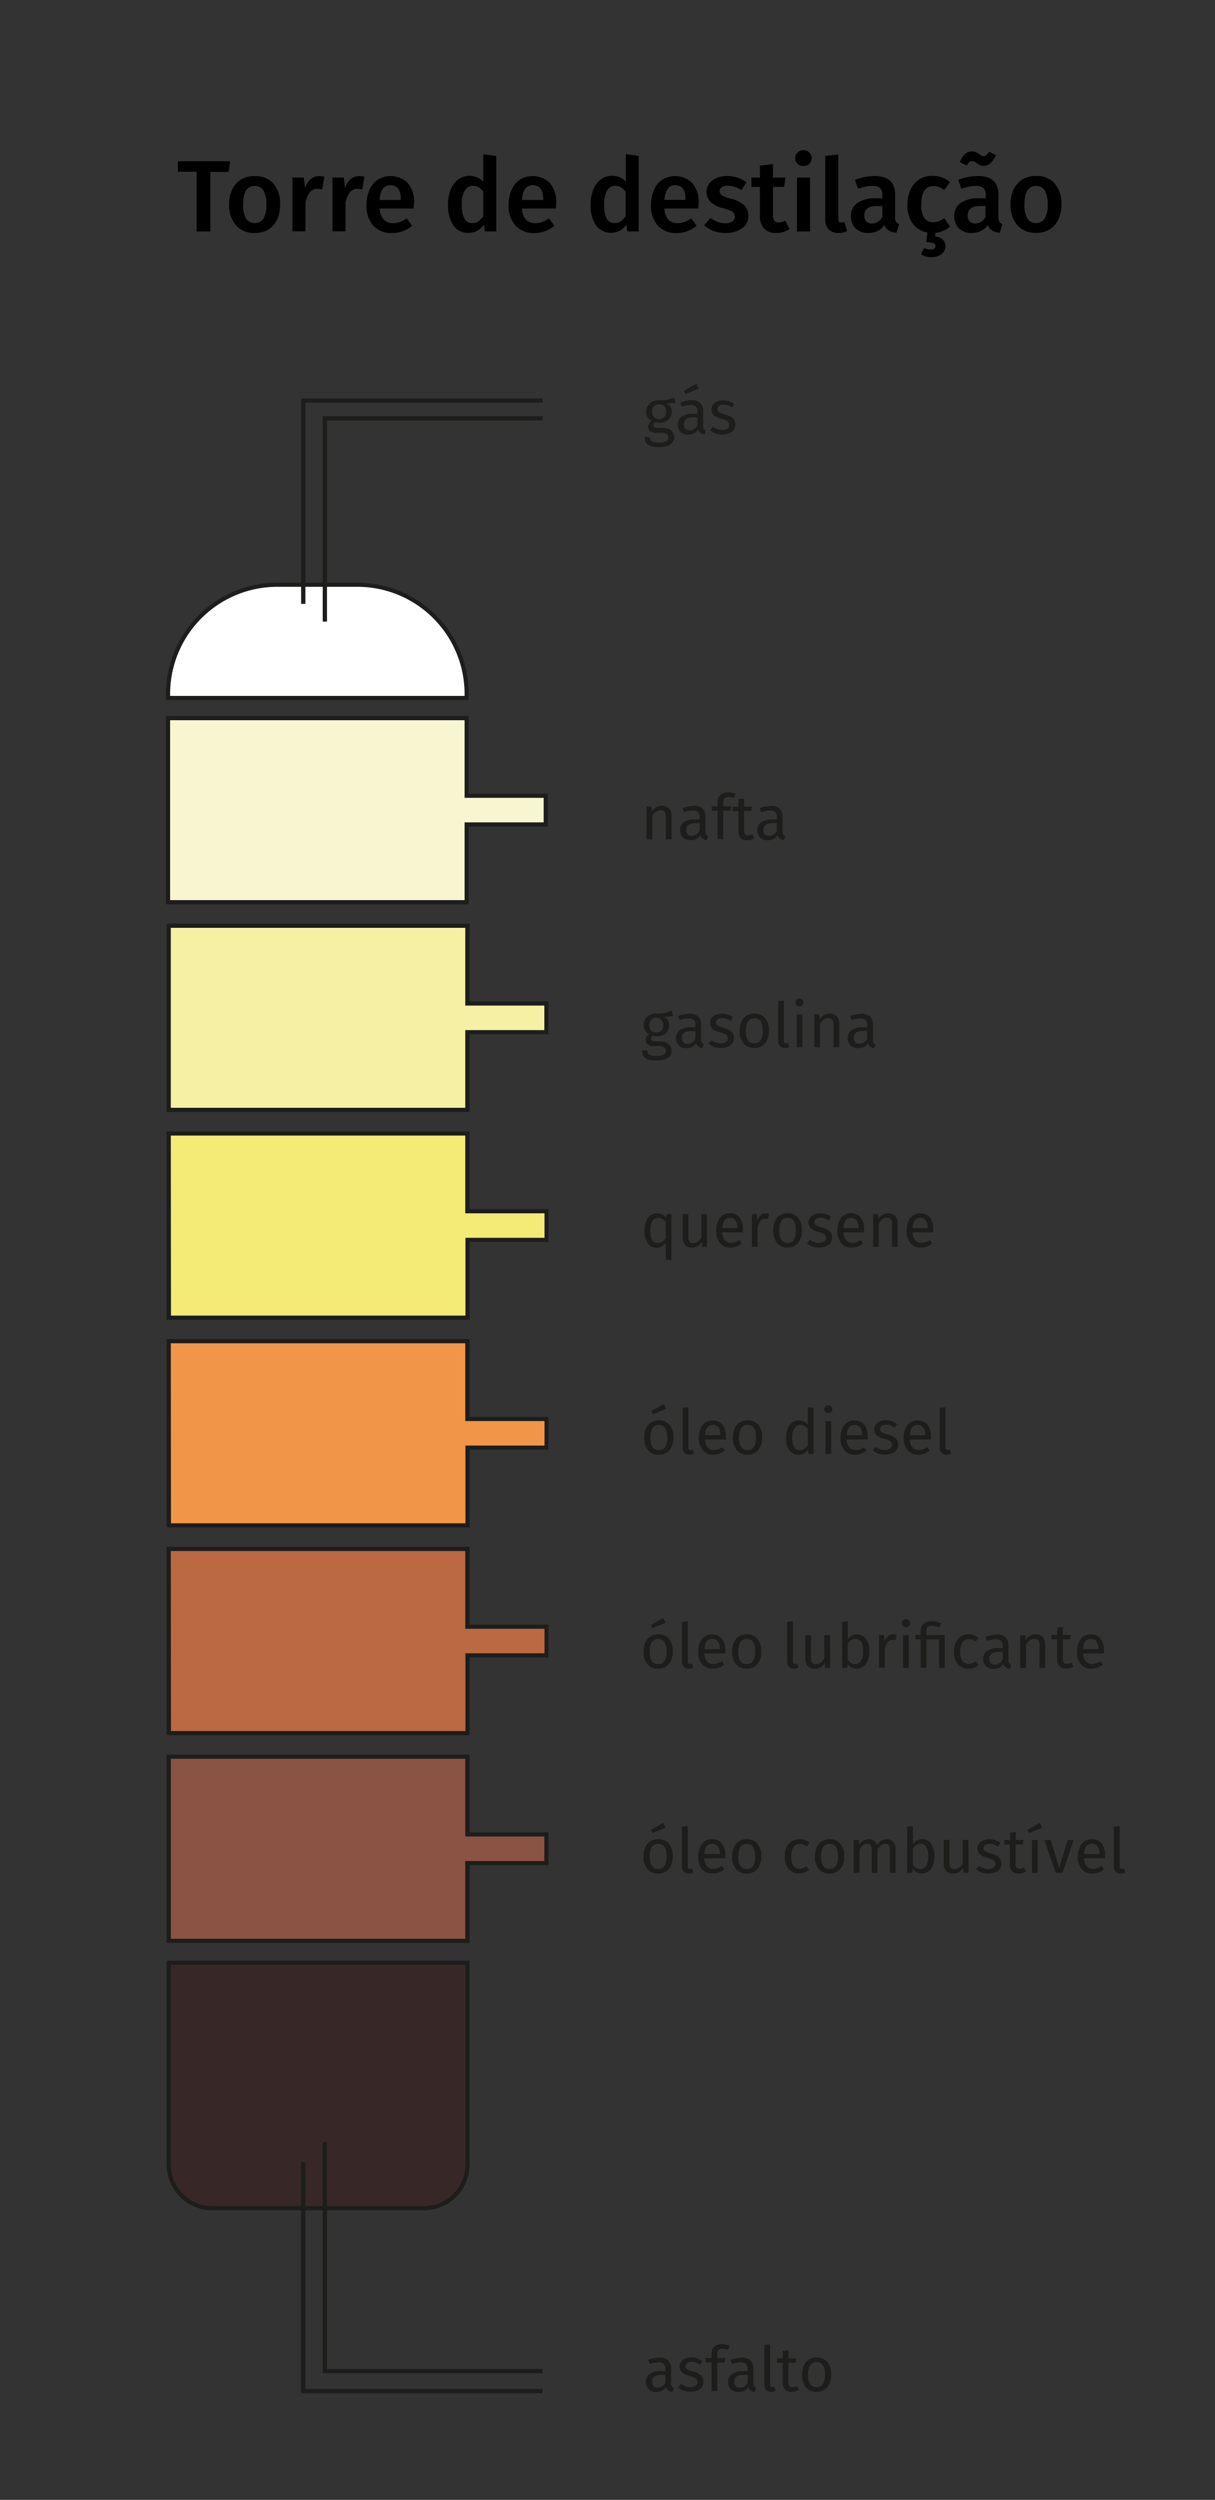 <svg xmlns="http://www.w3.org/2000/svg" viewBox="0 0 354.47 728.89"><rect x="0" y="0" width="354.47" height="728.89" fill="#333333" stroke="none"/><title>fig-5-2</title><g id="fig-5-2"><polygon points="159.22 232.03 136.14 232.03 136.14 209.35 49.03 209.35 49.03 263.06 136.14 263.06 136.14 240.38 159.22 240.38 159.22 232.03" style="fill:#f7f6d1"></polygon><polygon points="159.41 292.6 136.34 292.6 136.34 269.92 49.23 269.92 49.23 323.63 136.34 323.63 136.34 300.95 159.41 300.95 159.41 292.6" style="fill:#f5f0a4"></polygon><polygon points="159.41 353.17 136.34 353.17 136.34 330.49 49.23 330.49 49.23 384.19 136.34 384.19 136.34 361.52 159.41 361.52 159.41 353.17" style="fill:#f3eb75"></polygon><polygon points="159.41 413.74 136.34 413.74 136.34 391.06 49.23 391.06 49.23 444.76 136.34 444.76 136.34 422.09 159.41 422.09 159.41 413.74" style="fill:#f19649"></polygon><polygon points="159.41 474.31 136.34 474.31 136.34 451.63 49.23 451.63 49.23 505.33 136.34 505.33 136.34 482.66 159.41 482.66 159.41 474.31" style="fill:#ba6942"></polygon><polygon points="159.41 534.88 136.34 534.88 136.34 512.2 49.23 512.2 49.23 565.9 136.34 565.9 136.34 543.23 159.41 543.23 159.41 534.88" style="fill:#8a5343"></polygon><path d="M49.23,572.27v58.87A12.72,12.72,0,0,0,62,643.87h61.65a12.72,12.72,0,0,0,12.73-12.73V572.27Z" style="fill:#372827"></path><path d="M49.23,572.27v58.87A12.72,12.72,0,0,0,62,643.87h61.65a12.72,12.72,0,0,0,12.73-12.73V572.27Z" style="fill:none;stroke:#1d1d1b;stroke-miterlimit:10;stroke-width:1.207px"></path><path d="M136.14,203.51v-1.19a31.82,31.82,0,0,0-31.82-31.82H80.85A31.82,31.82,0,0,0,49,202.32v1.19Z" style="fill:#fff"></path><rect x="25.8" y="21.99" width="296.32" height="684.91" style="fill:none"></rect><g id="preto"><path d="M158.28,697.8H87.84V630.4h1.25v66.15h69.19Zm0-5.83H94.13V624.58h1.25v66.14h62.93ZM95.4,181.24H94.15v-59.9h64.17v1.25H95.4Zm-6.3-5.17H87.85v-59.9h70.44v1.25H89.1Z" style="fill:#1d1d1b"></path><path d="M136.75,263.66H48.42V208.75h88.33v22.67h23.07V241H136.75Zm-87.12-1.21h85.91V239.78h23.07v-7.15H135.54V210H49.63Z" style="fill:#1d1d1b"></path><path d="M137,324.23H48.62V269.32H137V292H160v9.56H137ZM49.83,323h85.91V300.35h23.07V293.2H135.74V270.53H49.83Z" style="fill:#1d1d1b"></path><path d="M137,384.8H48.62V329.89H137v22.67H160v9.56H137Zm-87.12-1.21h85.91V360.92h23.07v-7.15H135.74V331.1H49.83Z" style="fill:#1d1d1b"></path><path d="M137,445.37H48.62V390.46H137v22.67H160v9.56H137Zm-87.12-1.21h85.91V421.49h23.07v-7.15H135.74V391.67H49.83Z" style="fill:#1d1d1b"></path><path d="M137,505.94H48.62V451H137V473.7H160v9.57H137Zm-87.12-1.21h85.91V482.06h23.07v-7.15H135.74V452.24H49.83Z" style="fill:#1d1d1b"></path><path d="M137,566.51H48.62V511.6H137v22.68H160v9.55H137ZM49.83,565.3h85.91V542.63h23.07v-7.15H135.74V512.81H49.83Z" style="fill:#1d1d1b"></path><path d="M195.19,235.71a3,3,0,0,1,.74,2.15v6.87h-1.68v-6.64a2.06,2.06,0,0,0-.38-1.43,1.44,1.44,0,0,0-1.13-.42,2.19,2.19,0,0,0-1.34.43,4.61,4.61,0,0,0-1.09,1.26v6.8h-1.68v-9.58h1.44l.15,1.41a4,4,0,0,1,1.26-1.2,3.27,3.27,0,0,1,1.67-.43A2.67,2.67,0,0,1,195.19,235.71Z" style="fill:#1d1d1b"></path><path d="M206,243.36a1.2,1.2,0,0,0,.6.43l-.38,1.16a2.51,2.51,0,0,1-1.2-.42,1.92,1.92,0,0,1-.68-1,3.2,3.2,0,0,1-2.85,1.44,3.08,3.08,0,0,1-2.24-.8,2.81,2.81,0,0,1-.82-2.09,2.77,2.77,0,0,1,1.1-2.35,5.22,5.22,0,0,1,3.12-.82h1.47v-.71a1.85,1.85,0,0,0-.49-1.45,2.21,2.21,0,0,0-1.51-.44,8.44,8.44,0,0,0-2.58.51l-.42-1.22a9.83,9.83,0,0,1,3.31-.65,3.43,3.43,0,0,1,2.53.83,3.14,3.14,0,0,1,.84,2.35v4.38A1.55,1.55,0,0,0,206,243.36Zm-1.88-1.16V240h-1.25c-1.77,0-2.66.66-2.66,2a1.79,1.79,0,0,0,.42,1.29,1.64,1.64,0,0,0,1.24.43A2.47,2.47,0,0,0,204.07,242.2Z" style="fill:#1d1d1b"></path><path d="M211.35,232.77a1.47,1.47,0,0,0-.33,1v1.33h2.33l-.18,1.29H211v8.29h-1.67v-8.29h-1.71v-1.29h1.71v-1.31a2.6,2.6,0,0,1,.79-2,3,3,0,0,1,2.21-.76,5.14,5.14,0,0,1,1.17.12,6.64,6.64,0,0,1,1.12.37l-.53,1.22a4.08,4.08,0,0,0-1.67-.36A1.5,1.5,0,0,0,211.35,232.77Z" style="fill:#1d1d1b"></path><path d="M220.12,244.29A3.67,3.67,0,0,1,218,245a2.51,2.51,0,0,1-1.9-.7,2.81,2.81,0,0,1-.68-2v-5.78h-1.68v-1.29h1.68V233l1.67-.2v2.37h2.27l-.18,1.29h-2.09v5.71a1.78,1.78,0,0,0,.26,1.08,1.05,1.05,0,0,0,.89.34,2.7,2.7,0,0,0,1.27-.39Z" style="fill:#1d1d1b"></path><path d="M228.5,243.36a1.2,1.2,0,0,0,.6.43l-.38,1.16a2.51,2.51,0,0,1-1.2-.42,1.86,1.86,0,0,1-.67-1A3.23,3.23,0,0,1,224,245a3.08,3.08,0,0,1-2.24-.8,2.81,2.81,0,0,1-.82-2.09,2.77,2.77,0,0,1,1.1-2.35,5.22,5.22,0,0,1,3.12-.82h1.48v-.71a1.89,1.89,0,0,0-.49-1.45,2.23,2.23,0,0,0-1.51-.44,8.45,8.45,0,0,0-2.59.51l-.41-1.22a9.74,9.74,0,0,1,3.31-.65,3.4,3.4,0,0,1,2.52.83,3.14,3.14,0,0,1,.84,2.35v4.38A1.55,1.55,0,0,0,228.5,243.36Zm-1.87-1.16V240h-1.26c-1.77,0-2.65.66-2.65,2a1.83,1.83,0,0,0,.41,1.29,1.66,1.66,0,0,0,1.24.43A2.5,2.5,0,0,0,226.63,242.2Z" style="fill:#1d1d1b"></path><path d="M196.36,296.19a5.31,5.31,0,0,1-1.2.24c-.43,0-1,.05-1.6.05a2.53,2.53,0,0,1,1.69,2.42,3,3,0,0,1-1,2.35,3.74,3.74,0,0,1-2.67.91,4,4,0,0,1-1.22-.18,1,1,0,0,0-.35.39,1.11,1.11,0,0,0-.12.5c0,.52.42.78,1.25.78h1.53a4,4,0,0,1,1.71.35,2.7,2.7,0,0,1,1.15.94,2.33,2.33,0,0,1,.41,1.37,2.43,2.43,0,0,1-1.14,2.15,6.15,6.15,0,0,1-3.35.76,7.58,7.58,0,0,1-2.44-.32,2.38,2.38,0,0,1-1.29-1,3.17,3.17,0,0,1-.38-1.63h1.51a1.61,1.61,0,0,0,.22.91,1.34,1.34,0,0,0,.78.51,5.54,5.54,0,0,0,1.6.18,4.54,4.54,0,0,0,2.16-.38,1.2,1.2,0,0,0,.64-1.11,1.15,1.15,0,0,0-.51-1,2.5,2.5,0,0,0-1.42-.35h-1.5a2.82,2.82,0,0,1-1.85-.52,1.61,1.61,0,0,1-.63-1.3,1.72,1.72,0,0,1,.27-.91,2.8,2.8,0,0,1,.79-.78,2.72,2.72,0,0,1-1.62-2.65,3.17,3.17,0,0,1,.48-1.73,3.2,3.2,0,0,1,1.33-1.19,4,4,0,0,1,1.88-.43,14.78,14.78,0,0,0,1.89-.08,6.56,6.56,0,0,0,1.27-.28,12.78,12.78,0,0,0,1.22-.5ZM190,297.33a2.25,2.25,0,0,0-.52,1.56,2.29,2.29,0,0,0,.52,1.57,2.23,2.23,0,0,0,3,0,2.34,2.34,0,0,0,.52-1.61,2.07,2.07,0,0,0-3.52-1.54Z" style="fill:#1d1d1b"></path><path d="M204.75,304a1.2,1.2,0,0,0,.6.43l-.38,1.16a2.51,2.51,0,0,1-1.2-.42,1.92,1.92,0,0,1-.68-1,3.2,3.2,0,0,1-2.85,1.44,3.08,3.08,0,0,1-2.24-.8,3.07,3.07,0,0,1,.28-4.44,5.22,5.22,0,0,1,3.12-.82h1.47v-.71a1.85,1.85,0,0,0-.49-1.45,2.21,2.21,0,0,0-1.51-.44,8.44,8.44,0,0,0-2.58.51l-.42-1.22a9.79,9.79,0,0,1,3.31-.65,3.43,3.43,0,0,1,2.53.83,3.14,3.14,0,0,1,.84,2.35v4.38A1.55,1.55,0,0,0,204.75,304Zm-1.88-1.16v-2.2h-1.25c-1.77,0-2.66.66-2.66,2a1.79,1.79,0,0,0,.42,1.29,1.64,1.64,0,0,0,1.24.44A2.48,2.48,0,0,0,202.87,302.81Z" style="fill:#1d1d1b"></path><path d="M212.35,295.81a5.34,5.34,0,0,1,1.49.82l-.71,1.05a5.9,5.9,0,0,0-1.24-.61,3.72,3.72,0,0,0-1.25-.2,2.22,2.22,0,0,0-1.29.33,1.06,1.06,0,0,0-.47.92,1.08,1.08,0,0,0,.44.91,5.31,5.31,0,0,0,1.61.64,5.61,5.61,0,0,1,2.39,1.09,2.37,2.37,0,0,1,.79,1.89,2.42,2.42,0,0,1-1.1,2.16,4.62,4.62,0,0,1-2.68.75,5.35,5.35,0,0,1-3.62-1.25l.89-1a4.34,4.34,0,0,0,2.69.92,2.58,2.58,0,0,0,1.51-.39,1.24,1.24,0,0,0,.55-1.06,1.42,1.42,0,0,0-.2-.79,1.57,1.57,0,0,0-.69-.53A9.93,9.93,0,0,0,210,301a5.05,5.05,0,0,1-2.21-1.07,2.32,2.32,0,0,1-.68-1.71,2.24,2.24,0,0,1,.45-1.36,2.88,2.88,0,0,1,1.23-.94,4.42,4.42,0,0,1,1.78-.34A5.37,5.37,0,0,1,212.35,295.81Z" style="fill:#1d1d1b"></path><path d="M223.22,296.89a5.54,5.54,0,0,1,1.11,3.65,6.56,6.56,0,0,1-.5,2.63,4,4,0,0,1-1.48,1.76,4.07,4.07,0,0,1-2.29.63,3.9,3.9,0,0,1-3.15-1.35,5.49,5.49,0,0,1-1.12-3.65,6.36,6.36,0,0,1,.51-2.63,4,4,0,0,1,1.47-1.76,4.12,4.12,0,0,1,2.31-.63A3.85,3.85,0,0,1,223.22,296.89Zm-5.63,3.67c0,2.44.82,3.65,2.47,3.65s2.47-1.22,2.47-3.67-.81-3.65-2.45-3.65S217.59,298.11,217.59,300.56Z" style="fill:#1d1d1b"></path><path d="M227.54,305a2.18,2.18,0,0,1-.53-1.56V291.9l1.67-.2v11.71a1,1,0,0,0,.14.59.53.53,0,0,0,.46.18,1.71,1.71,0,0,0,.62-.11l.44,1.16a2.73,2.73,0,0,1-1.33.33A2,2,0,0,1,227.54,305Z" style="fill:#1d1d1b"></path><path d="M234.1,291.48a1.11,1.11,0,0,1,.33.82,1.07,1.07,0,0,1-.33.81,1.28,1.28,0,0,1-1.69,0,1.07,1.07,0,0,1-.33-.81,1.11,1.11,0,0,1,.33-.82,1.28,1.28,0,0,1,1.69,0Zm0,4.28v9.58h-1.67v-9.58Z" style="fill:#1d1d1b"></path><path d="M244.11,296.32a3,3,0,0,1,.74,2.15v6.87h-1.67V298.7a2.13,2.13,0,0,0-.38-1.43,1.47,1.47,0,0,0-1.13-.42,2.14,2.14,0,0,0-1.35.44,4.41,4.41,0,0,0-1.09,1.25v6.8h-1.67v-9.58H239l.15,1.42a3.79,3.79,0,0,1,1.26-1.2,3.21,3.21,0,0,1,1.67-.44A2.67,2.67,0,0,1,244.11,296.32Z" style="fill:#1d1d1b"></path><path d="M254.87,304a1.2,1.2,0,0,0,.6.43l-.38,1.16a2.51,2.51,0,0,1-1.2-.42,1.91,1.91,0,0,1-.67-1,3.23,3.23,0,0,1-2.86,1.44,3.08,3.08,0,0,1-2.24-.8,2.8,2.8,0,0,1-.81-2.09,2.74,2.74,0,0,1,1.1-2.35,5.17,5.17,0,0,1,3.12-.82H253v-.71a1.89,1.89,0,0,0-.49-1.45,2.23,2.23,0,0,0-1.51-.44,8.45,8.45,0,0,0-2.59.51l-.41-1.22a9.74,9.74,0,0,1,3.31-.65,3.4,3.4,0,0,1,2.52.83,3.14,3.14,0,0,1,.84,2.35v4.38A1.55,1.55,0,0,0,254.87,304ZM253,302.81v-2.2h-1.26c-1.77,0-2.65.66-2.65,2a1.79,1.79,0,0,0,.42,1.29,1.62,1.62,0,0,0,1.23.44A2.51,2.51,0,0,0,253,302.81Z" style="fill:#1d1d1b"></path><path d="M195.88,354v13.45l-1.64-.2v-4.94a3.44,3.44,0,0,1-1.15,1.1,3.06,3.06,0,0,1-1.53.39,3,3,0,0,1-2.61-1.35,6.17,6.17,0,0,1-.94-3.62,7.16,7.16,0,0,1,.45-2.62,4.07,4.07,0,0,1,1.28-1.79,3.14,3.14,0,0,1,2-.64,3.44,3.44,0,0,1,2.64,1.29l.13-1.07Zm-2.68,8.12a4.09,4.09,0,0,0,1-1.07v-4.69a3.78,3.78,0,0,0-1-.94,2.28,2.28,0,0,0-1.19-.32,1.88,1.88,0,0,0-1.68.93,5.16,5.16,0,0,0-.6,2.77,5.44,5.44,0,0,0,.55,2.76,1.75,1.75,0,0,0,1.59.91A2.29,2.29,0,0,0,193.2,362.08Z" style="fill:#1d1d1b"></path><path d="M206.26,363.54h-1.41l-.12-1.49a3.62,3.62,0,0,1-1.24,1.3,3.28,3.28,0,0,1-1.69.41,2.49,2.49,0,0,1-1.93-.77,3.11,3.11,0,0,1-.69-2.16V354h1.64v6.69a2.18,2.18,0,0,0,.34,1.39,1.35,1.35,0,0,0,1.1.41,2.79,2.79,0,0,0,2.36-1.66V354h1.64Z" style="fill:#1d1d1b"></path><path d="M216.71,359.32h-6a3.79,3.79,0,0,0,.78,2.33,2.25,2.25,0,0,0,1.75.74,3.6,3.6,0,0,0,1.25-.2,5,5,0,0,0,1.2-.63l.71,1a5.13,5.13,0,0,1-3.28,1.2,3.78,3.78,0,0,1-3.06-1.31,5.43,5.43,0,0,1-1.1-3.6,7,7,0,0,1,.47-2.65,4.2,4.2,0,0,1,1.36-1.81,3.43,3.43,0,0,1,2.08-.65,3.47,3.47,0,0,1,2.87,1.25,5.5,5.5,0,0,1,1,3.48A8.32,8.32,0,0,1,216.71,359.32ZM215.12,358a3.59,3.59,0,0,0-.55-2.16,1.93,1.93,0,0,0-1.66-.75c-1.34,0-2.07,1-2.19,3h4.4Z" style="fill:#1d1d1b"></path><path d="M224.38,353.85l-.3,1.63a3.5,3.5,0,0,0-.82-.11,1.71,1.71,0,0,0-1.41.66,4.83,4.83,0,0,0-.84,2v5.47h-1.64V354h1.41l.16,1.94a3.71,3.71,0,0,1,1-1.62,2.22,2.22,0,0,1,1.49-.54A3.39,3.39,0,0,1,224.38,353.85Z" style="fill:#1d1d1b"></path><path d="M232.86,355.08a5.64,5.64,0,0,1,1.1,3.66,6.56,6.56,0,0,1-.5,2.63,3.83,3.83,0,0,1-3.69,2.39,3.78,3.78,0,0,1-3.09-1.35,5.54,5.54,0,0,1-1.1-3.65,6.53,6.53,0,0,1,.49-2.63,3.82,3.82,0,0,1,3.72-2.39A3.75,3.75,0,0,1,232.86,355.08Zm-5.52,3.68q0,3.64,2.43,3.65t2.42-3.67q0-3.66-2.4-3.66T227.34,358.76Z" style="fill:#1d1d1b"></path><path d="M241,354a5,5,0,0,1,1.46.82l-.69,1.05a5.55,5.55,0,0,0-1.22-.61,3.6,3.6,0,0,0-1.22-.21,2.15,2.15,0,0,0-1.27.34,1.15,1.15,0,0,0,0,1.83,5.06,5.06,0,0,0,1.58.64,5.54,5.54,0,0,1,2.35,1.09,2.42,2.42,0,0,1,.77,1.89A2.46,2.46,0,0,1,241.6,363a4.48,4.48,0,0,1-2.63.75,5.12,5.12,0,0,1-3.55-1.26l.88-1a4.17,4.17,0,0,0,2.64.93,2.51,2.51,0,0,0,1.47-.39A1.24,1.24,0,0,0,241,361a1.42,1.42,0,0,0-.19-.79,1.66,1.66,0,0,0-.68-.53,9.32,9.32,0,0,0-1.41-.48,4.82,4.82,0,0,1-2.17-1.08,2.34,2.34,0,0,1-.67-1.71,2.29,2.29,0,0,1,.44-1.35,2.89,2.89,0,0,1,1.21-.95,4.42,4.42,0,0,1,1.74-.33A5.19,5.19,0,0,1,241,354Z" style="fill:#1d1d1b"></path><path d="M252.06,359.32h-6a3.72,3.72,0,0,0,.79,2.33,2.23,2.23,0,0,0,1.74.74,3.6,3.6,0,0,0,1.25-.2,5,5,0,0,0,1.2-.63l.71,1a5.13,5.13,0,0,1-3.28,1.2,3.78,3.78,0,0,1-3.06-1.31,5.43,5.43,0,0,1-1.1-3.6,7,7,0,0,1,.47-2.65,4.2,4.2,0,0,1,1.36-1.81,3.43,3.43,0,0,1,2.08-.65A3.47,3.47,0,0,1,251.1,355a5.44,5.44,0,0,1,1,3.48A8.32,8.32,0,0,1,252.06,359.32ZM250.48,358a3.59,3.59,0,0,0-.56-2.16,1.93,1.93,0,0,0-1.66-.75c-1.34,0-2.07,1-2.19,3h4.41Z" style="fill:#1d1d1b"></path><path d="M261.15,354.52a3.05,3.05,0,0,1,.72,2.15v6.87h-1.64V356.9a2.17,2.17,0,0,0-.37-1.44,1.44,1.44,0,0,0-1.11-.41,2.11,2.11,0,0,0-1.32.43,4.43,4.43,0,0,0-1.07,1.26v6.8h-1.64V354h1.41l.14,1.41a3.83,3.83,0,0,1,1.24-1.2,3.18,3.18,0,0,1,1.63-.43A2.6,2.6,0,0,1,261.15,354.52Z" style="fill:#1d1d1b"></path><path d="M272.24,359.32h-6a3.78,3.78,0,0,0,.79,2.33,2.23,2.23,0,0,0,1.75.74,3.55,3.55,0,0,0,1.24-.2,4.8,4.8,0,0,0,1.2-.63l.71,1a5.13,5.13,0,0,1-3.28,1.2,3.78,3.78,0,0,1-3.06-1.31,5.43,5.43,0,0,1-1.1-3.6,6.85,6.85,0,0,1,.48-2.65,4.1,4.1,0,0,1,1.35-1.81,3.81,3.81,0,0,1,4.95.6,5.44,5.44,0,0,1,1,3.48C272.27,358.74,272.26,359,272.24,359.32ZM270.65,358a3.66,3.66,0,0,0-.55-2.16,1.94,1.94,0,0,0-1.66-.75c-1.35,0-2.08,1-2.2,3h4.41Z" style="fill:#1d1d1b"></path><path d="M195.37,415.48a5.54,5.54,0,0,1,1.12,3.66,6.39,6.39,0,0,1-.51,2.63,4,4,0,0,1-1.47,1.76,4.09,4.09,0,0,1-2.29.63,3.87,3.87,0,0,1-3.15-1.35,5.5,5.5,0,0,1-1.13-3.65,6.36,6.36,0,0,1,.51-2.63,3.9,3.9,0,0,1,1.48-1.76,4.12,4.12,0,0,1,2.31-.63A3.86,3.86,0,0,1,195.37,415.48Zm-5.63,3.68c0,2.44.83,3.65,2.48,3.65s2.47-1.22,2.47-3.67-.82-3.66-2.45-3.66S189.74,416.71,189.74,419.16Zm3.91-9.79.75,1.4-3.86,1.57-.51-.89Z" style="fill:#1d1d1b"></path><path d="M199.7,423.6a2.12,2.12,0,0,1-.54-1.55V410.5l1.68-.2V422a1,1,0,0,0,.13.59.57.57,0,0,0,.47.18,1.75,1.75,0,0,0,.62-.11l.43,1.16a2.69,2.69,0,0,1-1.32.33A2,2,0,0,1,199.7,423.6Z" style="fill:#1d1d1b"></path><path d="M211.79,419.72h-6.11a3.72,3.72,0,0,0,.8,2.33,2.3,2.3,0,0,0,1.78.75,4,4,0,0,0,1.27-.2,5.33,5.33,0,0,0,1.22-.64l.73,1a5.32,5.32,0,0,1-3.35,1.2,3.9,3.9,0,0,1-3.12-1.31,5.39,5.39,0,0,1-1.12-3.6,6.7,6.7,0,0,1,.49-2.65,4.16,4.16,0,0,1,1.38-1.81,3.93,3.93,0,0,1,5,.6,5.38,5.38,0,0,1,1,3.48C211.82,419.15,211.81,419.43,211.79,419.72Zm-1.62-1.34a3.53,3.53,0,0,0-.57-2.17,2,2,0,0,0-1.69-.74c-1.37,0-2.11,1-2.23,3h4.49Z" style="fill:#1d1d1b"></path><path d="M221.24,415.48a5.59,5.59,0,0,1,1.11,3.66,6.39,6.39,0,0,1-.51,2.63,4,4,0,0,1-1.47,1.76,4.09,4.09,0,0,1-2.29.63,3.89,3.89,0,0,1-3.15-1.35,5.49,5.49,0,0,1-1.12-3.65,6.36,6.36,0,0,1,.51-2.63,3.88,3.88,0,0,1,1.47-1.76,4.12,4.12,0,0,1,2.31-.63A3.89,3.89,0,0,1,221.24,415.48Zm-5.63,3.68c0,2.44.82,3.65,2.47,3.65s2.47-1.22,2.47-3.67-.81-3.66-2.45-3.66S215.61,416.71,215.61,419.16Z" style="fill:#1d1d1b"></path><path d="M237.36,410.5v13.44h-1.48l-.16-1.33a3.38,3.38,0,0,1-1.18,1.14,3.13,3.13,0,0,1-1.58.41,3.09,3.09,0,0,1-2.67-1.35,6.17,6.17,0,0,1-.95-3.62,7.07,7.07,0,0,1,.45-2.61,4,4,0,0,1,1.31-1.8,3.23,3.23,0,0,1,2-.64,3.41,3.41,0,0,1,2.58,1.18v-5Zm-2.73,12a4.12,4.12,0,0,0,1.05-1.07v-4.69a3.81,3.81,0,0,0-1-.94,2.37,2.37,0,0,0-1.21-.31,1.93,1.93,0,0,0-1.72.92,5.06,5.06,0,0,0-.61,2.77,5.4,5.4,0,0,0,.56,2.76,1.8,1.8,0,0,0,1.62.91A2.39,2.39,0,0,0,234.63,422.48Z" style="fill:#1d1d1b"></path><path d="M242.49,410.08a1.14,1.14,0,0,1,.32.82,1.1,1.1,0,0,1-.32.81,1.2,1.2,0,0,1-.86.32,1.13,1.13,0,0,1-.83-.32,1.07,1.07,0,0,1-.33-.81,1.11,1.11,0,0,1,.33-.82,1.09,1.09,0,0,1,.83-.32A1.16,1.16,0,0,1,242.49,410.08Zm0,4.28v9.58h-1.68v-9.58Z" style="fill:#1d1d1b"></path><path d="M253.14,419.72H247a3.78,3.78,0,0,0,.8,2.33,2.33,2.33,0,0,0,1.79.75,4,4,0,0,0,1.27-.2,5.54,5.54,0,0,0,1.22-.64l.72,1a5.27,5.27,0,0,1-3.34,1.2,3.9,3.9,0,0,1-3.12-1.31,5.33,5.33,0,0,1-1.12-3.6,6.88,6.88,0,0,1,.48-2.65,4.18,4.18,0,0,1,1.39-1.81,3.52,3.52,0,0,1,2.11-.65,3.56,3.56,0,0,1,2.93,1.25,5.38,5.38,0,0,1,1,3.48A8.19,8.19,0,0,1,253.14,419.72Zm-1.61-1.34a3.53,3.53,0,0,0-.57-2.17,2,2,0,0,0-1.69-.74c-1.37,0-2.11,1-2.24,3h4.5Z" style="fill:#1d1d1b"></path><path d="M260.22,414.41a5.34,5.34,0,0,1,1.49.82l-.71,1a5.9,5.9,0,0,0-1.24-.61,3.72,3.72,0,0,0-1.25-.2,2.2,2.2,0,0,0-1.29.33,1.15,1.15,0,0,0,0,1.83,5.31,5.31,0,0,0,1.61.64,5.67,5.67,0,0,1,2.39,1.09,2.37,2.37,0,0,1,.79,1.89,2.43,2.43,0,0,1-1.1,2.16,4.62,4.62,0,0,1-2.68.75,5.3,5.3,0,0,1-3.62-1.26l.89-1a4.38,4.38,0,0,0,2.69.92,2.57,2.57,0,0,0,1.5-.39,1.23,1.23,0,0,0,.56-1.06,1.42,1.42,0,0,0-.2-.79,1.57,1.57,0,0,0-.69-.53,9.93,9.93,0,0,0-1.44-.48,4.94,4.94,0,0,1-2.21-1.08,2.28,2.28,0,0,1-.68-1.7,2.24,2.24,0,0,1,.45-1.36,2.89,2.89,0,0,1,1.23-.95,4.58,4.58,0,0,1,1.77-.33A5.39,5.39,0,0,1,260.22,414.41Z" style="fill:#1d1d1b"></path><path d="M271.55,419.72h-6.11a3.72,3.72,0,0,0,.8,2.33,2.3,2.3,0,0,0,1.78.75,3.93,3.93,0,0,0,1.27-.2,5.33,5.33,0,0,0,1.22-.64l.73,1a5.3,5.3,0,0,1-3.35,1.2,3.87,3.87,0,0,1-3.11-1.31,5.33,5.33,0,0,1-1.12-3.6,6.88,6.88,0,0,1,.48-2.65,4.16,4.16,0,0,1,1.38-1.81,3.94,3.94,0,0,1,5.05.6,5.38,5.38,0,0,1,1,3.48C271.59,419.15,271.57,419.43,271.55,419.72Zm-1.62-1.34a3.6,3.6,0,0,0-.56-2.17,2,2,0,0,0-1.69-.74c-1.37,0-2.12,1-2.24,3h4.49Z" style="fill:#1d1d1b"></path><path d="M274.7,423.6a2.16,2.16,0,0,1-.53-1.55V410.5l1.67-.2V422a1,1,0,0,0,.14.59.53.53,0,0,0,.46.18,1.71,1.71,0,0,0,.62-.11l.44,1.16a2.73,2.73,0,0,1-1.33.33A2,2,0,0,1,274.7,423.6Z" style="fill:#1d1d1b"></path><path d="M197.12,117.33a5.31,5.31,0,0,1-1.2.24c-.44,0-1,.05-1.6.05A2.53,2.53,0,0,1,196,120a3.08,3.08,0,0,1-1,2.35,3.82,3.82,0,0,1-2.67.9,4,4,0,0,1-1.22-.18,1.1,1.1,0,0,0-.35.39,1.16,1.16,0,0,0-.13.5c0,.52.42.79,1.26.79h1.53a4,4,0,0,1,1.71.34,2.78,2.78,0,0,1,1.15,1,2.37,2.37,0,0,1,.41,1.36,2.44,2.44,0,0,1-1.15,2.16,6.1,6.1,0,0,1-3.34.75,7.65,7.65,0,0,1-2.45-.32,2.3,2.3,0,0,1-1.28-.95,3.11,3.11,0,0,1-.38-1.64h1.51a1.63,1.63,0,0,0,.22.92,1.37,1.37,0,0,0,.78.51,5.93,5.93,0,0,0,1.6.17,4.55,4.55,0,0,0,2.15-.37,1.22,1.22,0,0,0,.65-1.12,1.15,1.15,0,0,0-.51-1,2.51,2.51,0,0,0-1.42-.34h-1.51a2.89,2.89,0,0,1-1.85-.52,1.64,1.64,0,0,1-.62-1.3,1.69,1.69,0,0,1,.27-.91,2.63,2.63,0,0,1,.78-.78,3,3,0,0,1-1.22-1.09,2.89,2.89,0,0,1-.4-1.57,3.12,3.12,0,0,1,.49-1.73,3.31,3.31,0,0,1,1.32-1.19,4.2,4.2,0,0,1,1.89-.43,11.83,11.83,0,0,0,1.89-.08,6.35,6.35,0,0,0,1.26-.27c.34-.12.74-.28,1.23-.5Zm-6.34,1.14a2.29,2.29,0,0,0-.52,1.55,2.26,2.26,0,0,0,.53,1.57,1.87,1.87,0,0,0,1.49.59,1.91,1.91,0,0,0,1.5-.57,2.29,2.29,0,0,0,.52-1.61c0-1.42-.68-2.13-2.05-2.13A1.85,1.85,0,0,0,190.78,118.47Z" style="fill:#1d1d1b"></path><path d="M205.34,125.1a1.2,1.2,0,0,0,.6.43l-.38,1.17a2.62,2.62,0,0,1-1.2-.42,1.86,1.86,0,0,1-.67-1,3.23,3.23,0,0,1-2.86,1.44,3,3,0,0,1-2.24-.81,2.81,2.81,0,0,1-.82-2.09,2.75,2.75,0,0,1,1.1-2.34,5.15,5.15,0,0,1,3.12-.82h1.48v-.71a1.92,1.92,0,0,0-.49-1.46,2.23,2.23,0,0,0-1.51-.43,8.45,8.45,0,0,0-2.59.51l-.41-1.22a9.54,9.54,0,0,1,3.31-.66,3.45,3.45,0,0,1,2.52.83,3.16,3.16,0,0,1,.84,2.36v4.38A1.49,1.49,0,0,0,205.34,125.1Zm-2.2-13.19.74,1.4L200,114.87l-.51-.89Zm.33,12v-2.2h-1.26c-1.77,0-2.65.65-2.65,2A1.83,1.83,0,0,0,200,125a1.62,1.62,0,0,0,1.24.44A2.51,2.51,0,0,0,203.47,124Z" style="fill:#1d1d1b"></path><path d="M212.78,117a5.09,5.09,0,0,1,1.49.82l-.71,1a6.23,6.23,0,0,0-1.24-.62,4,4,0,0,0-1.25-.2,2.13,2.13,0,0,0-1.29.34,1,1,0,0,0-.47.92,1.07,1.07,0,0,0,.44.91,5.25,5.25,0,0,0,1.61.63,5.79,5.79,0,0,1,2.39,1.09,2.39,2.39,0,0,1,.79,1.9,2.44,2.44,0,0,1-1.1,2.16,4.62,4.62,0,0,1-2.68.75,5.3,5.3,0,0,1-3.62-1.26l.89-1a4.33,4.33,0,0,0,2.69.93,2.57,2.57,0,0,0,1.5-.39,1.25,1.25,0,0,0,.56-1.07,1.44,1.44,0,0,0-.2-.79,1.62,1.62,0,0,0-.69-.52,8.69,8.69,0,0,0-1.44-.49,4.84,4.84,0,0,1-2.21-1.07,2.32,2.32,0,0,1-.68-1.71A2.25,2.25,0,0,1,208,118a2.93,2.93,0,0,1,1.24-.95,4.58,4.58,0,0,1,1.77-.34A5.39,5.39,0,0,1,212.78,117Z" style="fill:#1d1d1b"></path><path d="M196,695.81a1.28,1.28,0,0,0,.6.42l-.38,1.17A2.55,2.55,0,0,1,195,697a1.91,1.91,0,0,1-.67-1,3.22,3.22,0,0,1-2.86,1.44,3.06,3.06,0,0,1-2.23-.8,2.79,2.79,0,0,1-.82-2.09,2.73,2.73,0,0,1,1.1-2.35,5.11,5.11,0,0,1,3.12-.82h1.47v-.71a1.84,1.84,0,0,0-.49-1.45,2.23,2.23,0,0,0-1.51-.44,8.44,8.44,0,0,0-2.58.51l-.42-1.22a9.55,9.55,0,0,1,3.31-.65,3.47,3.47,0,0,1,2.53.82,3.22,3.22,0,0,1,.83,2.36v4.38A1.55,1.55,0,0,0,196,695.81Zm-1.87-1.16v-2.2h-1.25c-1.77,0-2.66.65-2.66,2a1.83,1.83,0,0,0,.42,1.3,1.64,1.64,0,0,0,1.24.43A2.51,2.51,0,0,0,194.14,694.65Z" style="fill:#1d1d1b"></path><path d="M203.45,687.65a5.09,5.09,0,0,1,1.49.82l-.71,1a6,6,0,0,0-1.24-.62,4,4,0,0,0-1.25-.2,2.24,2.24,0,0,0-1.29.34,1.15,1.15,0,0,0,0,1.83,5.1,5.1,0,0,0,1.61.63,5.73,5.73,0,0,1,2.39,1.1,2.38,2.38,0,0,1,.8,1.89,2.46,2.46,0,0,1-1.1,2.16,4.68,4.68,0,0,1-2.69.75,5.3,5.3,0,0,1-3.62-1.26l.89-1a4.36,4.36,0,0,0,2.7.93,2.57,2.57,0,0,0,1.5-.39,1.22,1.22,0,0,0,.55-1.06,1.42,1.42,0,0,0-.2-.79,1.51,1.51,0,0,0-.69-.53,9.93,9.93,0,0,0-1.44-.48,5,5,0,0,1-2.21-1.08,2.32,2.32,0,0,1-.68-1.71,2.21,2.21,0,0,1,.45-1.35,2.89,2.89,0,0,1,1.23-.95,4.59,4.59,0,0,1,1.78-.33A5.37,5.37,0,0,1,203.45,687.65Z" style="fill:#1d1d1b"></path><path d="M209.58,685.22a1.45,1.45,0,0,0-.33,1v1.32h2.33l-.18,1.3h-2.15v8.29h-1.67v-8.29h-1.71v-1.3h1.71v-1.31a2.63,2.63,0,0,1,.79-2,3.1,3.1,0,0,1,2.21-.75,5.14,5.14,0,0,1,1.17.12,6.64,6.64,0,0,1,1.12.37l-.52,1.22a4.18,4.18,0,0,0-1.68-.37A1.5,1.5,0,0,0,209.58,685.22Z" style="fill:#1d1d1b"></path><path d="M220,695.81a1.28,1.28,0,0,0,.6.42l-.38,1.17A2.51,2.51,0,0,1,219,697a1.91,1.91,0,0,1-.67-1,3.23,3.23,0,0,1-2.86,1.44,3.1,3.1,0,0,1-2.24-.8,2.82,2.82,0,0,1-.81-2.09,2.73,2.73,0,0,1,1.1-2.35,5.11,5.11,0,0,1,3.12-.82h1.47v-.71a1.84,1.84,0,0,0-.49-1.45,2.23,2.23,0,0,0-1.51-.44,8.34,8.34,0,0,0-2.58.51l-.42-1.22a9.55,9.55,0,0,1,3.31-.65,3.47,3.47,0,0,1,2.53.82,3.22,3.22,0,0,1,.83,2.36v4.38A1.55,1.55,0,0,0,220,695.81Zm-1.87-1.16v-2.2h-1.26c-1.77,0-2.65.65-2.65,2a1.83,1.83,0,0,0,.42,1.3,1.63,1.63,0,0,0,1.23.43A2.51,2.51,0,0,0,218.13,694.65Z" style="fill:#1d1d1b"></path><path d="M223.52,696.84a2.13,2.13,0,0,1-.53-1.55V683.74l1.67-.2v11.71a1,1,0,0,0,.13.58.57.57,0,0,0,.47.19,1.71,1.71,0,0,0,.62-.11l.43,1.16a2.69,2.69,0,0,1-1.32.33A2,2,0,0,1,223.52,696.84Z" style="fill:#1d1d1b"></path><path d="M233.08,696.74a3.67,3.67,0,0,1-2.15.66,2.57,2.57,0,0,1-1.9-.7,2.83,2.83,0,0,1-.68-2v-5.78h-1.67v-1.3h1.67v-2.16l1.67-.2v2.36h2.28l-.18,1.3H230v5.71a1.75,1.75,0,0,0,.27,1.08,1.06,1.06,0,0,0,.88.34,2.7,2.7,0,0,0,1.27-.39Z" style="fill:#1d1d1b"></path><path d="M241.38,688.72a5.54,5.54,0,0,1,1.12,3.66A6.39,6.39,0,0,1,242,695a4,4,0,0,1-1.47,1.76,4.12,4.12,0,0,1-2.29.63,3.87,3.87,0,0,1-3.15-1.35A5.51,5.51,0,0,1,234,692.4a6.36,6.36,0,0,1,.51-2.63,4,4,0,0,1,1.47-1.77,4.24,4.24,0,0,1,2.31-.62A3.83,3.83,0,0,1,241.38,688.72Zm-5.63,3.68q0,3.65,2.48,3.65c1.64,0,2.47-1.22,2.47-3.67s-.82-3.66-2.46-3.66S235.75,690,235.75,692.4Z" style="fill:#1d1d1b"></path><path d="M195.17,477.87a5.54,5.54,0,0,1,1.12,3.66,6.39,6.39,0,0,1-.51,2.63,4,4,0,0,1-1.47,1.76,4.09,4.09,0,0,1-2.29.63,3.87,3.87,0,0,1-3.15-1.35,5.5,5.5,0,0,1-1.13-3.65,6.36,6.36,0,0,1,.51-2.63,4,4,0,0,1,1.48-1.77,4.19,4.19,0,0,1,2.31-.62A3.86,3.86,0,0,1,195.17,477.87Zm-5.63,3.68q0,3.65,2.48,3.65t2.47-3.67q0-3.66-2.45-3.66C190.38,477.87,189.54,479.1,189.54,481.55Zm3.91-9.79.75,1.4-3.85,1.57-.51-.89Z" style="fill:#1d1d1b"></path><path d="M199.5,486a2.11,2.11,0,0,1-.53-1.55V472.89l1.67-.2V484.4a.9.9,0,0,0,.14.58.51.51,0,0,0,.46.19,1.71,1.71,0,0,0,.62-.11l.43,1.16a2.69,2.69,0,0,1-1.32.33A2,2,0,0,1,199.5,486Z" style="fill:#1d1d1b"></path><path d="M211.59,482.11h-6.11a3.72,3.72,0,0,0,.8,2.33,2.3,2.3,0,0,0,1.78.74,3.72,3.72,0,0,0,1.27-.2,4.9,4.9,0,0,0,1.22-.63l.73,1a5.32,5.32,0,0,1-3.35,1.2,3.9,3.9,0,0,1-3.12-1.31,5.38,5.38,0,0,1-1.11-3.6,6.85,6.85,0,0,1,.48-2.65,4.16,4.16,0,0,1,1.38-1.81,3.94,3.94,0,0,1,5.05.6,5.44,5.44,0,0,1,1,3.48C211.62,481.54,211.61,481.82,211.59,482.11ZM210,480.77a3.6,3.6,0,0,0-.56-2.17,2,2,0,0,0-1.7-.75c-1.37,0-2.11,1-2.23,3H210Z" style="fill:#1d1d1b"></path><path d="M221,477.87a5.59,5.59,0,0,1,1.11,3.66,6.56,6.56,0,0,1-.5,2.63,3.93,3.93,0,0,1-3.77,2.39,3.89,3.89,0,0,1-3.15-1.35,5.49,5.49,0,0,1-1.12-3.65,6.36,6.36,0,0,1,.51-2.63,4,4,0,0,1,1.47-1.77,4.19,4.19,0,0,1,2.31-.62A3.89,3.89,0,0,1,221,477.87Zm-5.63,3.68q0,3.65,2.47,3.65t2.47-3.67c0-2.44-.81-3.66-2.45-3.66S215.41,479.1,215.41,481.55Z" style="fill:#1d1d1b"></path><path d="M230.18,486a2.16,2.16,0,0,1-.53-1.55V472.89l1.67-.2V484.4a1,1,0,0,0,.14.58.51.51,0,0,0,.46.19,1.71,1.71,0,0,0,.62-.11l.44,1.16a2.76,2.76,0,0,1-1.33.33A2,2,0,0,1,230.18,486Z" style="fill:#1d1d1b"></path><path d="M242.2,486.33h-1.44l-.13-1.49a3.64,3.64,0,0,1-1.25,1.3,3.43,3.43,0,0,1-1.73.41,2.53,2.53,0,0,1-2-.77,3,3,0,0,1-.71-2.16v-6.87h1.67v6.69a2.18,2.18,0,0,0,.34,1.39,1.43,1.43,0,0,0,1.13.41,2.82,2.82,0,0,0,2.4-1.66v-6.83h1.68Z" style="fill:#1d1d1b"></path><path d="M252.64,477.85a6.13,6.13,0,0,1,1,3.68,7.14,7.14,0,0,1-.45,2.63,4,4,0,0,1-1.31,1.76,3.29,3.29,0,0,1-2,.63,3.19,3.19,0,0,1-2.55-1.27l-.16,1.05h-1.48V472.89l1.68-.2V478a3.19,3.19,0,0,1,2.7-1.42A3.07,3.07,0,0,1,252.64,477.85Zm-1.47,6.47a4.92,4.92,0,0,0,.63-2.79,5.17,5.17,0,0,0-.58-2.81,1.88,1.88,0,0,0-1.66-.87,2.69,2.69,0,0,0-2.23,1.5v4.58a3,3,0,0,0,.93.95,2.18,2.18,0,0,0,1.18.34A2,2,0,0,0,251.17,484.32Z" style="fill:#1d1d1b"></path><path d="M261.57,476.64l-.31,1.63a3.59,3.59,0,0,0-.84-.11,1.79,1.79,0,0,0-1.44.66,4.82,4.82,0,0,0-.85,2v5.47h-1.68v-9.58h1.44l.17,1.94a3.72,3.72,0,0,1,1-1.62,2.35,2.35,0,0,1,1.53-.54A3.64,3.64,0,0,1,261.57,476.64Z" style="fill:#1d1d1b"></path><path d="M265.15,472.47a1.11,1.11,0,0,1,.33.82,1.07,1.07,0,0,1-.33.81,1.2,1.2,0,0,1-.86.32,1.13,1.13,0,0,1-.83-.32,1.07,1.07,0,0,1-.33-.81,1.13,1.13,0,0,1,1.16-1.15A1.17,1.17,0,0,1,265.15,472.47Zm0,4.28v9.58h-1.68v-9.58Z" style="fill:#1d1d1b"></path><path d="M273.29,472.85a6.23,6.23,0,0,1,1.26.5l-.58,1.16a4.67,4.67,0,0,0-2-.46,2,2,0,0,0-1.33.35,1.43,1.43,0,0,0-.36,1.07v1.28h5.35v9.58h-1.68V478h-3.67v8.29h-1.67V478h-1.53v-1.29h1.53v-1.26a2.67,2.67,0,0,1,.81-2,3.56,3.56,0,0,1,2.5-.76A5.53,5.53,0,0,1,273.29,472.85Z" style="fill:#1d1d1b"></path><path d="M284.12,476.77a4.63,4.63,0,0,1,1.36.79l-.8,1.06a4.43,4.43,0,0,0-1-.54,3.29,3.29,0,0,0-1.07-.17,2.07,2.07,0,0,0-1.8.93,4.8,4.8,0,0,0-.65,2.74,4.52,4.52,0,0,0,.64,2.69,2.12,2.12,0,0,0,1.81.86,3.11,3.11,0,0,0,1-.17,5.24,5.24,0,0,0,1.06-.56l.76,1.09a4.52,4.52,0,0,1-2.93,1.06,3.81,3.81,0,0,1-3.06-1.31,5.37,5.37,0,0,1-1.12-3.62,6.49,6.49,0,0,1,.51-2.67,4.16,4.16,0,0,1,1.44-1.79,3.92,3.92,0,0,1,2.23-.63A4.92,4.92,0,0,1,284.12,476.77Z" style="fill:#1d1d1b"></path><path d="M294.41,485a1.19,1.19,0,0,0,.6.42l-.38,1.17a2.51,2.51,0,0,1-1.2-.42,1.86,1.86,0,0,1-.67-1,3.23,3.23,0,0,1-2.86,1.44,3.08,3.08,0,0,1-2.24-.8,2.81,2.81,0,0,1-.82-2.09,2.75,2.75,0,0,1,1.11-2.35,5.16,5.16,0,0,1,3.11-.82h1.48v-.71a1.88,1.88,0,0,0-.49-1.45,2.23,2.23,0,0,0-1.51-.44,8.45,8.45,0,0,0-2.59.51l-.41-1.22a9.74,9.74,0,0,1,3.31-.65,3.44,3.44,0,0,1,2.52.82,3.18,3.18,0,0,1,.84,2.36v4.38A1.55,1.55,0,0,0,294.41,485Zm-1.87-1.16v-2.2h-1.26c-1.77,0-2.65.66-2.65,2a1.83,1.83,0,0,0,.41,1.29,1.66,1.66,0,0,0,1.24.43A2.5,2.5,0,0,0,292.54,483.8Z" style="fill:#1d1d1b"></path><path d="M304.2,477.31a3,3,0,0,1,.74,2.15v6.87h-1.67v-6.64a2.11,2.11,0,0,0-.38-1.43,1.47,1.47,0,0,0-1.13-.42,2.2,2.2,0,0,0-1.35.43,4.47,4.47,0,0,0-1.09,1.26v6.8h-1.67v-9.58h1.43l.15,1.41a3.89,3.89,0,0,1,1.26-1.2,3.3,3.3,0,0,1,1.67-.43A2.67,2.67,0,0,1,304.2,477.31Z" style="fill:#1d1d1b"></path><path d="M313.14,485.89a3.64,3.64,0,0,1-2.14.66,2.54,2.54,0,0,1-1.9-.7,2.77,2.77,0,0,1-.69-2V478h-1.67v-1.29h1.67v-2.17l1.68-.2v2.37h2.27l-.18,1.29h-2.09v5.71a1.74,1.74,0,0,0,.26,1.08,1.07,1.07,0,0,0,.88.34,2.74,2.74,0,0,0,1.28-.39Z" style="fill:#1d1d1b"></path><path d="M322.07,482.11H316a3.72,3.72,0,0,0,.8,2.33,2.31,2.31,0,0,0,1.78.74,3.78,3.78,0,0,0,1.28-.2,5.27,5.27,0,0,0,1.22-.63l.72,1a5.29,5.29,0,0,1-3.34,1.2,3.88,3.88,0,0,1-3.12-1.31,5.33,5.33,0,0,1-1.12-3.6,6.85,6.85,0,0,1,.48-2.65,4.16,4.16,0,0,1,1.38-1.81,3.94,3.94,0,0,1,5,.6,5.38,5.38,0,0,1,1,3.48A8.19,8.19,0,0,1,322.07,482.11Zm-1.62-1.34a3.53,3.53,0,0,0-.56-2.17,2,2,0,0,0-1.69-.75c-1.37,0-2.12,1-2.24,3h4.49Z" style="fill:#1d1d1b"></path><path d="M195.17,537.61a5.52,5.52,0,0,1,1.12,3.66,6.31,6.31,0,0,1-.51,2.62,4,4,0,0,1-1.47,1.77,4.09,4.09,0,0,1-2.29.62,3.87,3.87,0,0,1-3.15-1.34,5.54,5.54,0,0,1-1.13-3.66,6.39,6.39,0,0,1,.51-2.63,4,4,0,0,1,1.48-1.76,4.12,4.12,0,0,1,2.31-.63A3.83,3.83,0,0,1,195.17,537.61Zm-5.63,3.67q0,3.66,2.48,3.66c1.65,0,2.47-1.23,2.47-3.67s-.82-3.66-2.45-3.66S189.54,538.83,189.54,541.28Zm3.91-9.78.75,1.4-3.85,1.56-.51-.89Z" style="fill:#1d1d1b"></path><path d="M199.5,545.73a2.14,2.14,0,0,1-.53-1.56V532.63l1.67-.2v11.71a.92.92,0,0,0,.14.58.53.53,0,0,0,.46.18,1.52,1.52,0,0,0,.62-.11l.43,1.17a2.69,2.69,0,0,1-1.32.32A2,2,0,0,1,199.5,545.73Z" style="fill:#1d1d1b"></path><path d="M211.59,541.85h-6.11a3.69,3.69,0,0,0,.8,2.32,2.3,2.3,0,0,0,1.78.75,4,4,0,0,0,1.27-.2,5,5,0,0,0,1.22-.64l.73,1a5.32,5.32,0,0,1-3.35,1.2,3.87,3.87,0,0,1-3.12-1.31,5.38,5.38,0,0,1-1.11-3.6,6.83,6.83,0,0,1,.48-2.64,4.1,4.1,0,0,1,1.38-1.81,3.49,3.49,0,0,1,2.12-.66,3.56,3.56,0,0,1,2.93,1.26,5.39,5.39,0,0,1,1,3.47C211.62,541.27,211.61,541.56,211.59,541.85ZM210,540.5a3.57,3.57,0,0,0-.56-2.16,2,2,0,0,0-1.7-.75c-1.37,0-2.11,1-2.23,3H210Z" style="fill:#1d1d1b"></path><path d="M221,537.61a5.57,5.57,0,0,1,1.11,3.66,6.48,6.48,0,0,1-.5,2.62,3.9,3.9,0,0,1-3.77,2.39,3.88,3.88,0,0,1-3.15-1.34,5.54,5.54,0,0,1-1.12-3.66,6.39,6.39,0,0,1,.51-2.63,4,4,0,0,1,1.47-1.76,4.12,4.12,0,0,1,2.31-.63A3.87,3.87,0,0,1,221,537.61Zm-5.63,3.67q0,3.66,2.47,3.66c1.65,0,2.47-1.23,2.47-3.67s-.81-3.66-2.45-3.66S215.41,538.83,215.41,541.28Z" style="fill:#1d1d1b"></path><path d="M234.79,536.51a4.35,4.35,0,0,1,1.37.79l-.8,1.05a4,4,0,0,0-1-.53,3,3,0,0,0-1.07-.17,2.08,2.08,0,0,0-1.81.92,4.84,4.84,0,0,0-.64,2.75,4.56,4.56,0,0,0,.63,2.68,2.12,2.12,0,0,0,1.82.87,2.91,2.91,0,0,0,1-.18,4.86,4.86,0,0,0,1-.55l.77,1.09a4.58,4.58,0,0,1-2.93,1,3.78,3.78,0,0,1-3.06-1.31,5.34,5.34,0,0,1-1.12-3.61,6.57,6.57,0,0,1,.51-2.68A4.13,4.13,0,0,1,231,536.9a3.92,3.92,0,0,1,2.23-.64A4.81,4.81,0,0,1,234.79,536.51Z" style="fill:#1d1d1b"></path><path d="M245.17,537.61a5.52,5.52,0,0,1,1.12,3.66,6.31,6.31,0,0,1-.51,2.62,4,4,0,0,1-1.47,1.77,4.12,4.12,0,0,1-2.3.62,3.86,3.86,0,0,1-3.14-1.34,5.54,5.54,0,0,1-1.13-3.66,6.39,6.39,0,0,1,.51-2.63,4,4,0,0,1,1.47-1.76,4.16,4.16,0,0,1,2.31-.63A3.85,3.85,0,0,1,245.17,537.61Zm-5.63,3.67c0,2.44.83,3.66,2.47,3.66s2.48-1.23,2.48-3.67-.82-3.66-2.46-3.66S239.54,538.83,239.54,541.28Z" style="fill:#1d1d1b"></path><path d="M260.57,537.05a3.1,3.1,0,0,1,.7,2.14v6.88H259.6v-6.64c0-1.24-.45-1.86-1.34-1.86a1.85,1.85,0,0,0-1.21.41,6.28,6.28,0,0,0-1.05,1.28v6.81h-1.67v-6.64q0-1.86-1.35-1.86a1.83,1.83,0,0,0-1.22.42,5.83,5.83,0,0,0-1,1.27v6.81h-1.68v-9.59h1.44l.14,1.4a3.22,3.22,0,0,1,2.77-1.62,2.56,2.56,0,0,1,1.52.46,2.47,2.47,0,0,1,.9,1.27,4.47,4.47,0,0,1,1.24-1.28,2.89,2.89,0,0,1,1.61-.45A2.47,2.47,0,0,1,260.57,537.05Z" style="fill:#1d1d1b"></path><path d="M271.62,537.58a6.18,6.18,0,0,1,1,3.69,7,7,0,0,1-.46,2.62,3.93,3.93,0,0,1-1.31,1.77,3.26,3.26,0,0,1-2,.62,3.16,3.16,0,0,1-2.54-1.27l-.17,1.06h-1.47V532.63l1.67-.2v5.25a3.23,3.23,0,0,1,2.71-1.42A3.05,3.05,0,0,1,271.62,537.58Zm-1.46,6.48a4.92,4.92,0,0,0,.63-2.79,5.19,5.19,0,0,0-.59-2.82,1.88,1.88,0,0,0-1.65-.86,2.72,2.72,0,0,0-2.24,1.49v4.59a3,3,0,0,0,.94.94,2.19,2.19,0,0,0,1.17.35A2,2,0,0,0,270.16,544.06Z" style="fill:#1d1d1b"></path><path d="M282.57,546.07h-1.44l-.12-1.5a3.79,3.79,0,0,1-1.26,1.31,3.43,3.43,0,0,1-1.73.4,2.54,2.54,0,0,1-2-.76,3.07,3.07,0,0,1-.71-2.16v-6.88H277v6.69a2.21,2.21,0,0,0,.35,1.4,1.41,1.41,0,0,0,1.13.4,2.86,2.86,0,0,0,2.4-1.65v-6.84h1.67Z" style="fill:#1d1d1b"></path><path d="M290.39,536.54a5.3,5.3,0,0,1,1.49.81l-.71,1.06a5.51,5.51,0,0,0-1.24-.62,4,4,0,0,0-1.25-.2,2.15,2.15,0,0,0-1.29.34,1,1,0,0,0-.47.92,1.09,1.09,0,0,0,.44.91,5.36,5.36,0,0,0,1.61.63,5.73,5.73,0,0,1,2.39,1.09,2.37,2.37,0,0,1,.79,1.89,2.45,2.45,0,0,1-1.1,2.17,4.62,4.62,0,0,1-2.68.74,5.3,5.3,0,0,1-3.62-1.25l.89-1a4.35,4.35,0,0,0,2.69.93,2.58,2.58,0,0,0,1.51-.39,1.26,1.26,0,0,0,.55-1.07,1.44,1.44,0,0,0-.2-.79,1.56,1.56,0,0,0-.69-.52,8.69,8.69,0,0,0-1.44-.49,4.84,4.84,0,0,1-2.21-1.07,2.32,2.32,0,0,1-.68-1.71,2.19,2.19,0,0,1,.45-1.35,2.82,2.82,0,0,1,1.23-.95,4.59,4.59,0,0,1,1.78-.34A5.12,5.12,0,0,1,290.39,536.54Z" style="fill:#1d1d1b"></path><path d="M299.36,545.63a3.66,3.66,0,0,1-2.15.65,2.51,2.51,0,0,1-1.9-.7,2.79,2.79,0,0,1-.68-2v-5.79H293v-1.29h1.68v-2.16l1.67-.2v2.36h2.27l-.18,1.29H296.3v5.71a1.84,1.84,0,0,0,.26,1.09,1.08,1.08,0,0,0,.89.33,2.79,2.79,0,0,0,1.27-.38Z" style="fill:#1d1d1b"></path><path d="M303.36,531.5l.74,1.4-3.85,1.56-.51-.89Zm-.6,5v9.59h-1.68v-9.59Z" style="fill:#1d1d1b"></path><path d="M313.25,536.48,310,546.07h-2l-3.31-9.59h1.82l2.51,8.09,2.49-8.09Z" style="fill:#1d1d1b"></path><path d="M322.36,541.85h-6.11a3.69,3.69,0,0,0,.8,2.32,2.32,2.32,0,0,0,1.78.75,4,4,0,0,0,1.28-.2,5.34,5.34,0,0,0,1.22-.64l.72,1a5.29,5.29,0,0,1-3.34,1.2,3.85,3.85,0,0,1-3.12-1.31,5.33,5.33,0,0,1-1.12-3.6,6.83,6.83,0,0,1,.48-2.64,4.1,4.1,0,0,1,1.38-1.81,3.49,3.49,0,0,1,2.12-.66,3.54,3.54,0,0,1,2.93,1.26,5.33,5.33,0,0,1,1,3.47A8.38,8.38,0,0,1,322.36,541.85Zm-1.62-1.35a3.5,3.5,0,0,0-.56-2.16,2,2,0,0,0-1.69-.75c-1.37,0-2.12,1-2.24,3h4.49Z" style="fill:#1d1d1b"></path><path d="M325.52,545.73a2.14,2.14,0,0,1-.54-1.56V532.63l1.67-.2v11.71a1,1,0,0,0,.14.58.55.55,0,0,0,.46.18,1.49,1.49,0,0,0,.62-.11l.44,1.17a2.7,2.7,0,0,1-1.33.32A1.93,1.93,0,0,1,325.52,545.73Z" style="fill:#1d1d1b"></path><path d="M67.13,47l-.41,3.12H61.37V67.49h-4V50.07H51.89V47Z"></path><path d="M79.78,53.53a8.9,8.9,0,0,1,1.94,6.08A10,10,0,0,1,80.83,64a6.73,6.73,0,0,1-2.55,2.92,7.26,7.26,0,0,1-4,1,6.86,6.86,0,0,1-5.43-2.21,8.88,8.88,0,0,1-2-6.11,9.93,9.93,0,0,1,.89-4.34,6.74,6.74,0,0,1,2.57-2.91,7.4,7.4,0,0,1,4-1A6.87,6.87,0,0,1,79.78,53.53Zm-8.84,6.08a7.88,7.88,0,0,0,.84,4.12,3.1,3.1,0,0,0,5.09,0,7.87,7.87,0,0,0,.84-4.1,7.77,7.77,0,0,0-.84-4.08,2.8,2.8,0,0,0-2.52-1.33C72.08,54.2,70.94,56,70.94,59.61Z"></path><path d="M94.62,51.56,94,55.24a5.72,5.72,0,0,0-1.4-.18,2.7,2.7,0,0,0-2.2,1,7.75,7.75,0,0,0-1.28,3v8.38h-3.8V51.77h3.3L89,54.86a5.59,5.59,0,0,1,1.63-2.6,3.68,3.68,0,0,1,2.47-.91A5.52,5.52,0,0,1,94.62,51.56Z"></path><path d="M106.33,51.56l-.65,3.68a5.72,5.72,0,0,0-1.4-.18,2.7,2.7,0,0,0-2.2,1,7.75,7.75,0,0,0-1.28,3v8.38H97V51.77h3.3l.36,3.09a5.59,5.59,0,0,1,1.63-2.6,3.67,3.67,0,0,1,2.47-.91A5.52,5.52,0,0,1,106.33,51.56Z"></path><path d="M120.63,60.8h-9.87A5,5,0,0,0,112,64.07a3.67,3.67,0,0,0,2.67,1,5.49,5.49,0,0,0,2-.34,9.15,9.15,0,0,0,2-1.06l1.57,2.17a9,9,0,0,1-5.82,2.11,7,7,0,0,1-5.55-2.2,8.75,8.75,0,0,1-1.94-6,10.64,10.64,0,0,1,.83-4.32,6.8,6.8,0,0,1,2.41-3,7.14,7.14,0,0,1,8.85,1,8.61,8.61,0,0,1,1.81,5.84C120.71,59.45,120.69,60,120.63,60.8Zm-3.69-2.64q0-4.14-3.06-4.14a2.6,2.6,0,0,0-2.18,1,6.06,6.06,0,0,0-.94,3.28h6.18Z"></path><path d="M144.79,45.47v22h-3.36l-.27-2a5.46,5.46,0,0,1-1.89,1.78,5.1,5.1,0,0,1-2.6.65,5,5,0,0,1-4.42-2.23,10.45,10.45,0,0,1-1.55-6.06,11.35,11.35,0,0,1,.77-4.29,6.81,6.81,0,0,1,2.22-3A5.57,5.57,0,0,1,141,53v-8Zm-5.26,19.09A5.11,5.11,0,0,0,141,63V55.84a5.25,5.25,0,0,0-1.38-1.25,3.05,3.05,0,0,0-1.62-.42,2.7,2.7,0,0,0-2.39,1.36,7.54,7.54,0,0,0-.88,4.08,8.34,8.34,0,0,0,.78,4.18,2.47,2.47,0,0,0,2.25,1.26A3.25,3.25,0,0,0,139.53,64.56Z"></path><path d="M162.17,60.8h-9.86a5,5,0,0,0,1.18,3.27,3.71,3.71,0,0,0,2.68,1,5.53,5.53,0,0,0,2-.34,9.1,9.1,0,0,0,2-1.06l1.58,2.17a9.06,9.06,0,0,1-5.83,2.11,7,7,0,0,1-5.54-2.2,8.7,8.7,0,0,1-2-6,10.64,10.64,0,0,1,.84-4.32,6.78,6.78,0,0,1,2.4-3,7.15,7.15,0,0,1,8.86,1,8.61,8.61,0,0,1,1.81,5.84C162.26,59.45,162.23,60,162.17,60.8Zm-3.68-2.64q0-4.14-3.06-4.14a2.62,2.62,0,0,0-2.19,1,6.07,6.07,0,0,0-.93,3.28h6.18Z"></path><path d="M186.33,45.47v22H183l-.26-2a5.64,5.64,0,0,1-1.89,1.78,5.52,5.52,0,0,1-7-1.58,10.46,10.46,0,0,1-1.54-6.06,11.16,11.16,0,0,1,.77-4.29,6.72,6.72,0,0,1,2.21-3,5.49,5.49,0,0,1,3.35-1.07,5.43,5.43,0,0,1,3.95,1.7v-8Zm-5.26,19.09A5.13,5.13,0,0,0,182.53,63V55.84a5.58,5.58,0,0,0-1.38-1.25,3.1,3.1,0,0,0-1.62-.42,2.7,2.7,0,0,0-2.39,1.36,7.54,7.54,0,0,0-.88,4.08,8.47,8.47,0,0,0,.77,4.18,2.5,2.5,0,0,0,2.26,1.26A3.22,3.22,0,0,0,181.07,64.56Z"></path><path d="M203.72,60.8h-9.87A5,5,0,0,0,195,64.07a3.69,3.69,0,0,0,2.67,1,5.59,5.59,0,0,0,2-.34,9.34,9.34,0,0,0,2-1.06l1.57,2.17a9,9,0,0,1-5.82,2.11,7,7,0,0,1-5.54-2.2,8.7,8.7,0,0,1-1.95-6,10.81,10.81,0,0,1,.83-4.32,6.8,6.8,0,0,1,2.41-3,7.14,7.14,0,0,1,8.85,1,8.62,8.62,0,0,1,1.82,5.84C203.81,59.45,203.78,60,203.72,60.8ZM200,58.16Q200,54,197,54a2.6,2.6,0,0,0-2.18,1,6.06,6.06,0,0,0-.94,3.28H200Z"></path><path d="M217.77,53.19l-1.48,2.23a7.42,7.42,0,0,0-3.95-1.28,3.13,3.13,0,0,0-1.76.43,1.35,1.35,0,0,0-.62,1.15,1.43,1.43,0,0,0,.27.89,2.39,2.39,0,0,0,1,.67,16.65,16.65,0,0,0,2.07.7,9.11,9.11,0,0,1,3.79,1.81,4.05,4.05,0,0,1,1.23,3.15,4.21,4.21,0,0,1-1.9,3.67,8.11,8.11,0,0,1-4.73,1.32,10.11,10.11,0,0,1-3.52-.59,8.59,8.59,0,0,1-2.75-1.64l1.9-2.14a7,7,0,0,0,4.28,1.55,3.63,3.63,0,0,0,2-.51,1.59,1.59,0,0,0,.76-1.39,1.85,1.85,0,0,0-.29-1.09,2.32,2.32,0,0,0-1-.71,20.78,20.78,0,0,0-2.27-.76,7.55,7.55,0,0,1-3.54-1.83,4,4,0,0,1-1.13-2.92,3.93,3.93,0,0,1,.76-2.35A5,5,0,0,1,209,51.92a7.9,7.9,0,0,1,3.17-.6A8.8,8.8,0,0,1,217.77,53.19Z"></path><path d="M230.37,66.74a6,6,0,0,1-1.85.9,7.83,7.83,0,0,1-2.1.29,4.67,4.67,0,0,1-3.52-1.32,5.42,5.42,0,0,1-1.2-3.82V54.5h-2.47V51.77h2.47V48.29l3.8-.45v3.93h3.66l-.39,2.73H225.5v8.2a2.7,2.7,0,0,0,.4,1.67,1.54,1.54,0,0,0,1.26.5,4,4,0,0,0,1.88-.56Z"></path><path d="M236.13,44.47a2.27,2.27,0,0,1,.66,1.65,2.19,2.19,0,0,1-.66,1.63,2.38,2.38,0,0,1-1.74.66,2.31,2.31,0,0,1-1.71-.66,2.16,2.16,0,0,1-.67-1.63,2.24,2.24,0,0,1,.67-1.65,2.28,2.28,0,0,1,1.71-.67A2.35,2.35,0,0,1,236.13,44.47Zm.19,7.3V67.49h-3.81V51.77Z"></path><path d="M241.77,66.88a4.12,4.12,0,0,1-1-3V45.47l3.8-.42V63.77c0,.74.3,1.1.89,1.1a2.73,2.73,0,0,0,.89-.15l.81,2.68a6.08,6.08,0,0,1-2.53.53A3.8,3.8,0,0,1,241.77,66.88Z"></path><path d="M261.42,64.68a1.77,1.77,0,0,0,.9.67l-.8,2.52a4.8,4.8,0,0,1-2.18-.65,3.36,3.36,0,0,1-1.3-1.63,5,5,0,0,1-2,1.76,6.1,6.1,0,0,1-2.69.58,5.09,5.09,0,0,1-3.72-1.33,4.7,4.7,0,0,1-1.36-3.51,4.53,4.53,0,0,1,1.85-3.91,8.94,8.94,0,0,1,5.31-1.35h2v-.89a2.71,2.71,0,0,0-.7-2.13,3.41,3.41,0,0,0-2.24-.61,13.12,13.12,0,0,0-4.16.84l-.9-2.59a16,16,0,0,1,5.71-1.13q6,0,6,5.41v6.6A2.51,2.51,0,0,0,261.42,64.68Zm-4-1.44V60.06h-1.58q-3.67,0-3.68,2.73a2.56,2.56,0,0,0,.56,1.76,2.16,2.16,0,0,0,1.67.62A3.35,3.35,0,0,0,257.39,63.24Z"></path><path d="M272.87,67.9V69a3.55,3.55,0,0,1,2.22.88,2.52,2.52,0,0,1,.72,1.86,2.82,2.82,0,0,1-1.13,2.36,4.68,4.68,0,0,1-2.94.88,6.33,6.33,0,0,1-1.72-.23,4.15,4.15,0,0,1-1.34-.61l.92-1.87a3.91,3.91,0,0,0,1.87.48c1,0,1.46-.34,1.46-1a.9.9,0,0,0-.64-.87,6,6,0,0,0-2.06-.26l.35-2.83a6.54,6.54,0,0,1-4.31-2.63,9,9,0,0,1-1.54-5.42,10.43,10.43,0,0,1,.89-4.41,6.78,6.78,0,0,1,2.56-3,7,7,0,0,1,3.89-1.06,8.07,8.07,0,0,1,2.78.45,7.32,7.32,0,0,1,2.33,1.39l-1.69,2.29a6.39,6.39,0,0,0-1.55-.86,4.72,4.72,0,0,0-1.63-.27c-2.36,0-3.54,1.8-3.54,5.38a6.6,6.6,0,0,0,.92,3.94,3.12,3.12,0,0,0,2.62,1.2,4.24,4.24,0,0,0,1.53-.27,9.47,9.47,0,0,0,1.65-.86l1.69,2.41A7.69,7.69,0,0,1,272.87,67.9Z"></path><path d="M291.55,64.68a1.8,1.8,0,0,0,.91.67l-.81,2.52a4.8,4.8,0,0,1-2.18-.65,3.34,3.34,0,0,1-1.29-1.63,5,5,0,0,1-2,1.76,6.07,6.07,0,0,1-2.69.58,5.08,5.08,0,0,1-3.71-1.33,4.71,4.71,0,0,1-1.37-3.51,4.54,4.54,0,0,1,1.86-3.91,8.88,8.88,0,0,1,5.3-1.35h2v-.89a2.71,2.71,0,0,0-.7-2.13,3.39,3.39,0,0,0-2.24-.61,13.12,13.12,0,0,0-4.16.84l-.89-2.59a15.92,15.92,0,0,1,5.7-1.13q6,0,6,5.41v6.6A2.52,2.52,0,0,0,291.55,64.68ZM285.9,48.13a11.85,11.85,0,0,1-1-.61,7,7,0,0,0-.72-.43,1.19,1.19,0,0,0-.56-.14,1.25,1.25,0,0,0-.85.31,4,4,0,0,0-.73,1l-2-1A6.53,6.53,0,0,1,281.43,45a2.92,2.92,0,0,1,2.08-.85,2.62,2.62,0,0,1,1.11.21,9.56,9.56,0,0,1,1.09.59,3.82,3.82,0,0,0,.67.43,1.34,1.34,0,0,0,.58.14,1.21,1.21,0,0,0,.8-.3,3.92,3.92,0,0,0,.77-1l2,1A6,6,0,0,1,289,47.53a3,3,0,0,1-2.05.82A2.61,2.61,0,0,1,285.9,48.13Zm1.62,15.11V60.06H286q-3.69,0-3.69,2.73a2.52,2.52,0,0,0,.57,1.76,2.14,2.14,0,0,0,1.66.62A3.35,3.35,0,0,0,287.52,63.24Z"></path><path d="M307.72,53.53a9,9,0,0,1,1.94,6.08,10,10,0,0,1-.89,4.36,6.75,6.75,0,0,1-2.56,2.92,7.21,7.21,0,0,1-3.95,1,6.88,6.88,0,0,1-5.44-2.21,8.93,8.93,0,0,1-2-6.11,10.07,10.07,0,0,1,.89-4.34,6.81,6.81,0,0,1,2.57-2.91,7.44,7.44,0,0,1,4-1A6.87,6.87,0,0,1,307.72,53.53Zm-8.85,6.08a7.87,7.87,0,0,0,.85,4.12,3.09,3.09,0,0,0,5.08,0,7.76,7.76,0,0,0,.85-4.1,7.66,7.66,0,0,0-.85-4.08,2.77,2.77,0,0,0-2.51-1.33C300,54.2,298.87,56,298.87,59.61Z"></path><path d="M136.75,204.12H48.42v-1.8a32.47,32.47,0,0,1,32.43-32.43h23.47a32.47,32.47,0,0,1,32.43,32.43Zm-87.12-1.21h85.91v-.59a31.26,31.26,0,0,0-31.22-31.22H80.85a31.26,31.26,0,0,0-31.22,31.22Z" style="fill:#1d1d1b"></path></g></g></svg>